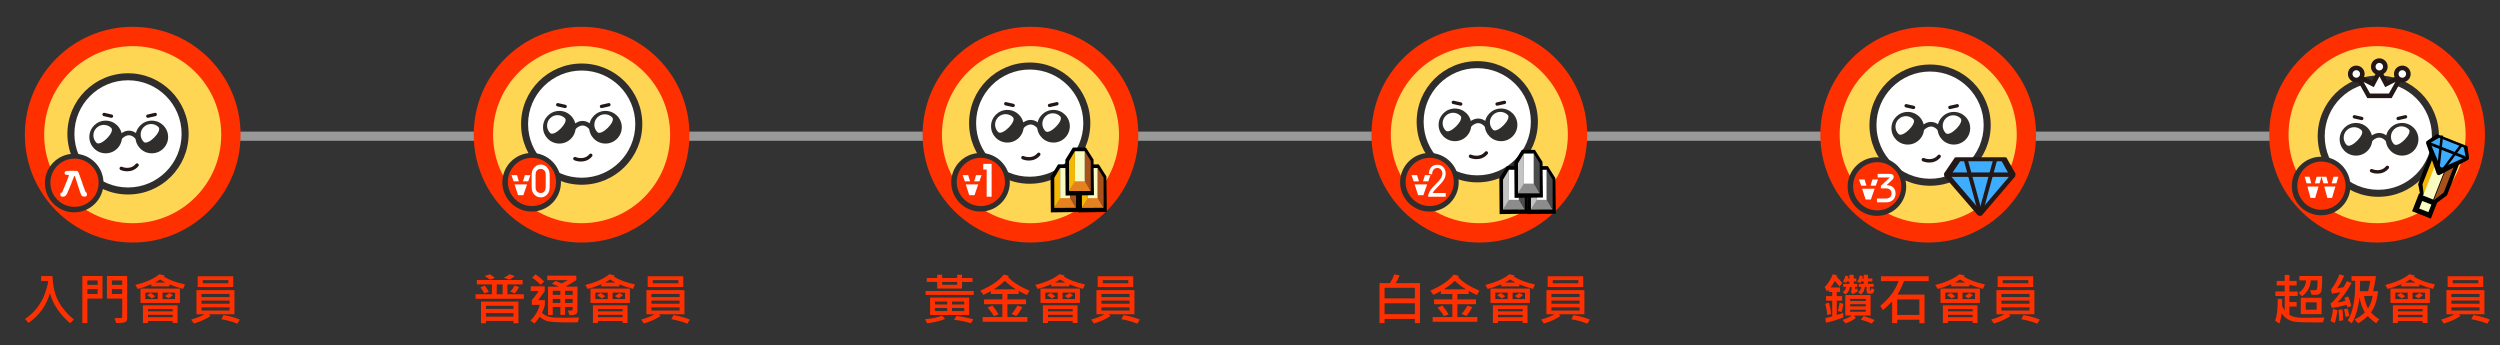 <?xml version="1.0" encoding="utf-8"?>
<!-- Generator: Adobe Illustrator 16.0.0, SVG Export Plug-In . SVG Version: 6.00 Build 0)  -->
<!DOCTYPE svg PUBLIC "-//W3C//DTD SVG 1.1//EN" "http://www.w3.org/Graphics/SVG/1.1/DTD/svg11.dtd">
<svg version="1.1" id="圖層_1" xmlns="http://www.w3.org/2000/svg" xmlns:xlink="http://www.w3.org/1999/xlink" x="0px" y="0px"
	 width="542.973px" height="74.996px" viewBox="0 0 542.973 74.996" enable-background="new 0 0 542.973 74.996"
	 xml:space="preserve">
<rect x="0" y="0" width="542.973" height="74.996" fill="#333333" stroke="none"/>
<g>
	<rect x="47.486" y="28.581" fill="#999999" width="449.563" height="2"/>
</g>
<g id="圖層_3" display="none">
	<g display="inline">
		<g>
			
				<radialGradient id="SVGID_1_" cx="1533.938" cy="-107.511" r="37.908" gradientTransform="matrix(-4.371139e-008 1 -1 -4.371139e-008 253.666 -1494.235)" gradientUnits="userSpaceOnUse">
				<stop  offset="0" style="stop-color:#1FB7F8"/>
				<stop  offset="1" style="stop-color:#1174E8"/>
			</radialGradient>
			<polygon fill="url(#SVGID_1_)" points="337.579,32.654 341.592,40.375 401.897,39.766 397.885,32.046 			"/>
		</g>
		<g>
			
				<linearGradient id="SVGID_2_" gradientUnits="userSpaceOnUse" x1="1527.26" y1="-151.864" x2="1521.949" y2="-141.431" gradientTransform="matrix(-4.371139e-008 1 -1 -4.371139e-008 253.666 -1494.235)">
				<stop  offset="0" style="stop-color:#9AF1FF"/>
				<stop  offset="0.483" style="stop-color:#1FB7F8"/>
			</linearGradient>
			<polygon fill="url(#SVGID_2_)" points="397.885,32.046 401.897,39.766 404.022,29.349 400.013,21.629 			"/>
		</g>
		
			<linearGradient id="SVGID_3_" gradientUnits="userSpaceOnUse" x1="1523.945" y1="-120.14" x2="1517.934" y2="-108.417" gradientTransform="matrix(-4.371139e-008 1 -1 -4.371139e-008 253.666 -1494.235)">
			<stop  offset="0.028" style="stop-color:#FFFFFF"/>
			<stop  offset="0.978" style="stop-color:#30D9FF"/>
		</linearGradient>
		<polygon fill="url(#SVGID_3_)" points="400.013,21.629 339.709,22.236 337.579,32.654 397.885,32.046 		"/>
		
			<linearGradient id="SVGID_4_" gradientUnits="userSpaceOnUse" x1="1523.875" y1="-120.004" x2="1518.026" y2="-108.598" gradientTransform="matrix(-4.371139e-008 1 -1 -4.371139e-008 253.666 -1494.235)">
			<stop  offset="0" style="stop-color:#7EDDFF"/>
			<stop  offset="0.451" style="stop-color:#30D9FF"/>
			<stop  offset="0.462" style="stop-color:#A1E8FF"/>
			<stop  offset="0.978" style="stop-color:#30D9FF"/>
		</linearGradient>
		<polygon fill="url(#SVGID_4_)" points="338.371,32.001 340.235,22.877 399.222,22.282 397.358,31.407 		"/>
	</g>
	<g display="inline">
		<g>
			
				<radialGradient id="SVGID_5_" cx="1533.938" cy="-202.51" r="37.908" gradientTransform="matrix(-4.371139e-008 1 -1 -4.371139e-008 253.666 -1494.235)" gradientUnits="userSpaceOnUse">
				<stop  offset="0" style="stop-color:#1FB7F8"/>
				<stop  offset="1" style="stop-color:#1174E8"/>
			</radialGradient>
			<polygon fill="url(#SVGID_5_)" points="432.579,32.654 436.592,40.375 496.896,39.766 492.885,32.046 			"/>
		</g>
		<g>
			
				<linearGradient id="SVGID_6_" gradientUnits="userSpaceOnUse" x1="1527.259" y1="-246.862" x2="1521.948" y2="-236.431" gradientTransform="matrix(-4.371139e-008 1 -1 -4.371139e-008 253.666 -1494.235)">
				<stop  offset="0" style="stop-color:#9AF1FF"/>
				<stop  offset="0.483" style="stop-color:#1FB7F8"/>
			</linearGradient>
			<polygon fill="url(#SVGID_6_)" points="492.885,32.046 496.896,39.766 499.021,29.349 495.013,21.629 			"/>
		</g>
		
			<linearGradient id="SVGID_7_" gradientUnits="userSpaceOnUse" x1="1523.944" y1="-215.139" x2="1517.933" y2="-203.416" gradientTransform="matrix(-4.371139e-008 1 -1 -4.371139e-008 253.666 -1494.235)">
			<stop  offset="0.028" style="stop-color:#FFFFFF"/>
			<stop  offset="0.978" style="stop-color:#30D9FF"/>
		</linearGradient>
		<polygon fill="url(#SVGID_7_)" points="495.013,21.629 434.709,22.236 432.579,32.654 492.885,32.046 		"/>
		
			<linearGradient id="SVGID_8_" gradientUnits="userSpaceOnUse" x1="1523.875" y1="-215.003" x2="1518.026" y2="-203.598" gradientTransform="matrix(-4.371139e-008 1 -1 -4.371139e-008 253.666 -1494.235)">
			<stop  offset="0" style="stop-color:#7EDDFF"/>
			<stop  offset="0.451" style="stop-color:#30D9FF"/>
			<stop  offset="0.462" style="stop-color:#A1E8FF"/>
			<stop  offset="0.978" style="stop-color:#30D9FF"/>
		</linearGradient>
		<polygon fill="url(#SVGID_8_)" points="433.371,32.001 435.235,22.877 494.222,22.282 492.358,31.407 		"/>
	</g>
	<g display="inline">
		<g>
			
				<radialGradient id="SVGID_9_" cx="1533.938" cy="-9.178" r="37.908" gradientTransform="matrix(-4.371139e-008 1 -1 -4.371139e-008 253.666 -1494.235)" gradientUnits="userSpaceOnUse">
				<stop  offset="0" style="stop-color:#1FB7F8"/>
				<stop  offset="1" style="stop-color:#1174E8"/>
			</radialGradient>
			<polygon fill="url(#SVGID_9_)" points="239.247,32.654 243.258,40.375 303.563,39.766 299.551,32.046 			"/>
		</g>
		<g>
			
				<linearGradient id="SVGID_10_" gradientUnits="userSpaceOnUse" x1="1527.261" y1="-53.526" x2="1521.952" y2="-43.099" gradientTransform="matrix(-4.371139e-008 1 -1 -4.371139e-008 253.666 -1494.235)">
				<stop  offset="0" style="stop-color:#9AF1FF"/>
				<stop  offset="0.483" style="stop-color:#1FB7F8"/>
			</linearGradient>
			<polygon fill="url(#SVGID_10_)" points="299.551,32.046 303.563,39.766 305.688,29.349 301.679,21.629 			"/>
		</g>
		
			<linearGradient id="SVGID_11_" gradientUnits="userSpaceOnUse" x1="1523.944" y1="-21.805" x2="1517.932" y2="-10.082" gradientTransform="matrix(-4.371139e-008 1 -1 -4.371139e-008 253.666 -1494.235)">
			<stop  offset="0.028" style="stop-color:#FFFFFF"/>
			<stop  offset="0.978" style="stop-color:#30D9FF"/>
		</linearGradient>
		<polygon fill="url(#SVGID_11_)" points="301.679,21.629 241.375,22.236 239.247,32.654 299.551,32.046 		"/>
		
			<linearGradient id="SVGID_12_" gradientUnits="userSpaceOnUse" x1="1523.874" y1="-21.669" x2="1518.025" y2="-10.263" gradientTransform="matrix(-4.371139e-008 1 -1 -4.371139e-008 253.666 -1494.235)">
			<stop  offset="0" style="stop-color:#7EDDFF"/>
			<stop  offset="0.451" style="stop-color:#30D9FF"/>
			<stop  offset="0.462" style="stop-color:#A1E8FF"/>
			<stop  offset="0.978" style="stop-color:#30D9FF"/>
		</linearGradient>
		<polygon fill="url(#SVGID_12_)" points="240.039,32.001 241.901,22.877 300.888,22.282 299.024,31.407 		"/>
	</g>
	<g display="inline">
		<g>
			
				<radialGradient id="SVGID_13_" cx="1533.938" cy="87.989" r="37.907" gradientTransform="matrix(-4.371139e-008 1 -1 -4.371139e-008 253.666 -1494.235)" gradientUnits="userSpaceOnUse">
				<stop  offset="0" style="stop-color:#1FB7F8"/>
				<stop  offset="1" style="stop-color:#1174E8"/>
			</radialGradient>
			<polygon fill="url(#SVGID_13_)" points="142.081,32.654 146.091,40.375 206.397,39.766 202.384,32.046 			"/>
		</g>
		<g>
			
				<linearGradient id="SVGID_14_" gradientUnits="userSpaceOnUse" x1="1527.261" y1="43.639" x2="1521.95" y2="54.07" gradientTransform="matrix(-4.371139e-008 1 -1 -4.371139e-008 253.666 -1494.235)">
				<stop  offset="0" style="stop-color:#9AF1FF"/>
				<stop  offset="0.483" style="stop-color:#1FB7F8"/>
			</linearGradient>
			<polygon fill="url(#SVGID_14_)" points="202.384,32.046 206.397,39.766 208.522,29.349 204.512,21.629 			"/>
		</g>
		
			<linearGradient id="SVGID_15_" gradientUnits="userSpaceOnUse" x1="1523.945" y1="75.359" x2="1517.934" y2="87.082" gradientTransform="matrix(-4.371139e-008 1 -1 -4.371139e-008 253.666 -1494.235)">
			<stop  offset="0.028" style="stop-color:#FFFFFF"/>
			<stop  offset="0.978" style="stop-color:#30D9FF"/>
		</linearGradient>
		<polygon fill="url(#SVGID_15_)" points="204.512,21.629 144.208,22.236 142.081,32.654 202.384,32.046 		"/>
		
			<linearGradient id="SVGID_16_" gradientUnits="userSpaceOnUse" x1="1523.875" y1="75.496" x2="1518.026" y2="86.902" gradientTransform="matrix(-4.371139e-008 1 -1 -4.371139e-008 253.666 -1494.235)">
			<stop  offset="0" style="stop-color:#7EDDFF"/>
			<stop  offset="0.451" style="stop-color:#30D9FF"/>
			<stop  offset="0.462" style="stop-color:#A1E8FF"/>
			<stop  offset="0.978" style="stop-color:#30D9FF"/>
		</linearGradient>
		<polygon fill="url(#SVGID_16_)" points="142.873,32.001 144.735,22.877 203.721,22.282 201.858,31.407 		"/>
	</g>
	<g display="inline">
		<g>
			
				<radialGradient id="SVGID_17_" cx="1533.938" cy="185.489" r="37.907" gradientTransform="matrix(-4.371139e-008 1 -1 -4.371139e-008 253.666 -1494.235)" gradientUnits="userSpaceOnUse">
				<stop  offset="0" style="stop-color:#1FB7F8"/>
				<stop  offset="1" style="stop-color:#1174E8"/>
			</radialGradient>
			<polygon fill="url(#SVGID_17_)" points="44.581,32.654 48.592,40.375 108.897,39.766 104.885,32.046 			"/>
		</g>
		<g>
			
				<linearGradient id="SVGID_18_" gradientUnits="userSpaceOnUse" x1="1527.26" y1="141.138" x2="1521.948" y2="151.571" gradientTransform="matrix(-4.371139e-008 1 -1 -4.371139e-008 253.666 -1494.235)">
				<stop  offset="0" style="stop-color:#9AF1FF"/>
				<stop  offset="0.483" style="stop-color:#1FB7F8"/>
			</linearGradient>
			<polygon fill="url(#SVGID_18_)" points="104.885,32.046 108.897,39.766 111.022,29.349 107.013,21.629 			"/>
		</g>
		
			<linearGradient id="SVGID_19_" gradientUnits="userSpaceOnUse" x1="1523.944" y1="172.86" x2="1517.933" y2="184.583" gradientTransform="matrix(-4.371139e-008 1 -1 -4.371139e-008 253.666 -1494.235)">
			<stop  offset="0.028" style="stop-color:#FFFFFF"/>
			<stop  offset="0.978" style="stop-color:#30D9FF"/>
		</linearGradient>
		<polygon fill="url(#SVGID_19_)" points="107.013,21.629 46.709,22.236 44.581,32.654 104.885,32.046 		"/>
		
			<linearGradient id="SVGID_20_" gradientUnits="userSpaceOnUse" x1="1523.873" y1="172.996" x2="1518.024" y2="184.402" gradientTransform="matrix(-4.371139e-008 1 -1 -4.371139e-008 253.666 -1494.235)">
			<stop  offset="0" style="stop-color:#7EDDFF"/>
			<stop  offset="0.451" style="stop-color:#30D9FF"/>
			<stop  offset="0.462" style="stop-color:#A1E8FF"/>
			<stop  offset="0.978" style="stop-color:#30D9FF"/>
		</linearGradient>
		<polygon fill="url(#SVGID_20_)" points="45.373,32.001 47.235,22.877 106.222,22.282 104.358,31.407 		"/>
	</g>
</g>
<g id="圖層_1_1_">
	<g>
		<g>
			<g>
				<circle fill="#FF3000" cx="516.277" cy="29.248" r="23.427"/>
				<circle fill="#FFD654" cx="516.277" cy="29.248" r="19.228"/>
			</g>
			<g>
				<g>
					<circle fill="#302E2D" cx="516.544" cy="29.578" r="13.166"/>
				</g>
				<g>
					<circle fill="#FFFFFF" cx="516.544" cy="29.578" r="11.642"/>
				</g>
				<g>
					<path fill="#231815" d="M516.367,37.704c-0.582,0-1.104-0.138-1.444-0.288c-0.188-0.082-0.272-0.305-0.188-0.495
						c0.084-0.188,0.307-0.274,0.491-0.192l0,0c0.073,0.032,1.843,0.776,2.993-0.617c0.135-0.16,0.369-0.185,0.527-0.051
						c0.159,0.132,0.184,0.369,0.053,0.528C518.093,37.44,517.175,37.704,516.367,37.704z"/>
					<g>
						<path fill="none" stroke="#302E2D" stroke-linecap="round" stroke-linejoin="round" stroke-miterlimit="10" d="
							M514.786,30.376c0,0,1.855-2.24,3.827,0"/>
						<circle fill="#302E2D" cx="511.694" cy="30.251" r="3.547"/>
						<path fill="#FFFFFF" d="M512.904,28.292c0.888,0.887-2.327,4.102-3.214,3.214c-0.89-0.889-0.89-2.327,0-3.214
							C510.575,27.404,512.017,27.404,512.904,28.292z"/>
						<circle fill="#302E2D" cx="521.709" cy="30.251" r="3.547"/>
						<path fill="#FFFFFF" d="M523.171,28.104c0.888,0.888-2.328,4.102-3.217,3.214c-0.889-0.887-0.889-2.326,0-3.214
							S522.281,27.216,523.171,28.104z"/>
					</g>
					<g>
						<path fill="#231815" d="M520.766,25.377c-0.194,0.044-0.316,0.241-0.271,0.437s0.237,0.319,0.438,0.274l1.604-0.365
							c0.195-0.046,0.317-0.241,0.271-0.437c-0.039-0.17-0.188-0.284-0.354-0.284c-0.023,0-0.054,0.004-0.081,0.01L520.766,25.377z"
							/>
						<path fill="#231815" d="M513.031,25.377c0.194,0.044,0.317,0.241,0.272,0.437c-0.046,0.196-0.237,0.319-0.438,0.274
							l-1.604-0.365c-0.194-0.046-0.316-0.241-0.272-0.437c0.039-0.17,0.188-0.284,0.354-0.284c0.025,0,0.057,0.004,0.081,0.01
							L513.031,25.377z"/>
					</g>
				</g>
			</g>
			<g>
				<circle fill="#302E2D" cx="504.118" cy="40.398" r="6.365"/>
				<circle fill="#FF3000" cx="504.186" cy="40.332" r="5.238"/>
				<g enable-background="new    ">
					<path fill="#FFFFFF" d="M501.982,39.811h-1.016l-0.427-1.424h1.067L501.982,39.811z M503.558,40.514l-0.726,2.479h-1.014
						l-0.676-2.479H503.558z M504.205,38.387l-0.426,1.424h-1.015l0.372-1.424H504.205z"/>
					<path fill="#FFFFFF" d="M505.643,39.811h-1.014l-0.427-1.424h1.065L505.643,39.811z M507.219,40.514l-0.726,2.479h-1.016
						l-0.674-2.479H507.219z M507.866,38.387l-0.426,1.424h-1.015l0.372-1.424H507.866z"/>
				</g>
			</g>
		</g>
		<g>
			<g>
				<polyline points="534.509,34.54 531.469,42.414 528.714,44.464 525.837,43.309 525.199,39.98 528.224,32.048 534.544,34.449 
									"/>
				<g>
					<g>
						
							<rect x="524.461" y="42.676" transform="matrix(-0.931 -0.365 0.365 -0.931 1000.652 278.637)" width="4.381" height="4.204"/>
						
							<rect x="525.66" y="44.013" transform="matrix(-0.931 -0.365 0.365 -0.931 1000.75 278.92)" fill="#FAFBC3" width="2.141" height="1.768"/>
					</g>
					<polygon fill="#F5B803" points="528.757,33.336 529.055,35.989 526.44,42.662 526.143,40.009 					"/>
					<polygon fill="#AA511B" points="533.388,35.099 531.216,36.792 528.591,43.488 530.765,41.794 					"/>
					
						<rect x="527.675" y="36.087" transform="matrix(-0.931 -0.366 0.366 -0.931 1006.517 270.063)" fill="#FAFBC3" width="2.341" height="7.164"/>
				</g>
			</g>
			<g>
				<g>
					<path d="M536.087,34.69l-6.271,3.324c-0.197,0.104-0.516-0.077-0.586-0.289l-2.327-6.661l0.096-0.38l2.164-1.479
						c0.033-0.081,0.145-0.056,0.271-0.005l6.297,2.484c0.129,0.052,0.227,0.107,0.192,0.189l0.342,2.496L536.087,34.69z"/>
				</g>
				<g>
					<path fill="#3FADFF" d="M535.354,34.172l-4.888,2.206c-0.153,0.069-0.412-0.073-0.479-0.229l-2.076-4.915l0.063-0.274
						l1.681-1.001c0.021-0.059,0.108-0.037,0.214,0.004l5.104,2.013c0.104,0.041,0.185,0.086,0.16,0.144l0.354,1.826L535.354,34.172
						z"/>
				</g>
				<rect x="529.752" y="29.701" transform="matrix(0.994 0.107 -0.107 0.994 6.682 -56.799)" width="0.554" height="7.724"/>
				
					<rect x="531.966" y="30.615" transform="matrix(-0.802 -0.597 0.597 -0.802 938.57 379.976)" width="0.555" height="7.722"/>
				<rect x="531.24" y="28.327" transform="matrix(-0.368 0.93 -0.93 -0.368 757.289 -449.703)" width="0.619" height="8.621"/>
			</g>
		</g>
		<g>
			<polygon fill="#FFFFFF" stroke="#231815" stroke-miterlimit="10" points="516.797,15.537 518.247,18.255 521.493,16.595 
				519.146,20.808 514.448,20.808 512.1,16.595 515.346,18.255 			"/>
			<circle fill="#FFFFFF" stroke="#231815" stroke-miterlimit="10" cx="516.76" cy="14.484" r="1.315"/>
			<circle fill="#FFFFFF" stroke="#231815" stroke-miterlimit="10" cx="521.758" cy="16.063" r="1.315"/>
			<circle fill="#FFFFFF" stroke="#231815" stroke-miterlimit="10" cx="511.759" cy="16.063" r="1.316"/>
		</g>
	</g>
	<g>
		<g>
			<g>
				<g>
					<g>
						<circle fill="#FF3000" cx="28.823" cy="29.248" r="23.427"/>
						<circle fill="#FFD654" cx="28.822" cy="29.248" r="19.229"/>
					</g>
					<g>
						<g>
							<path fill="#302E2D" d="M40.97,29.077c0,7.268-5.896,13.165-13.167,13.165s-13.165-5.897-13.165-13.165
								c0-7.274,5.896-13.166,13.165-13.166C35.072,15.912,40.97,21.803,40.97,29.077z"/>
						</g>
						<g>
							<path fill="#FFFFFF" d="M39.443,29.077c0,6.425-5.213,11.639-11.641,11.639c-6.429,0-11.641-5.213-11.641-11.639
								c0-6.432,5.212-11.641,11.641-11.641C34.23,17.437,39.443,22.646,39.443,29.077z"/>
						</g>
						<g>
							<path fill="#231815" d="M27.629,37.203c-0.583,0-1.107-0.137-1.447-0.288c-0.188-0.083-0.277-0.304-0.19-0.494
								c0.084-0.189,0.305-0.275,0.492-0.193l0,0c0.074,0.033,1.842,0.777,2.994-0.617c0.133-0.161,0.369-0.183,0.529-0.051
								c0.16,0.132,0.182,0.368,0.05,0.527C29.352,36.941,28.433,37.203,27.629,37.203z"/>
							<g>
								<path fill="none" stroke="#302E2D" stroke-linecap="round" stroke-linejoin="round" stroke-miterlimit="10" d="
									M26.047,29.875c0,0,1.855-2.239,3.826,0"/>
								<circle fill="#302E2D" cx="22.953" cy="29.75" r="3.548"/>
								<path fill="#FFFFFF" d="M24.163,27.791c0.888,0.887-2.326,4.102-3.213,3.215c-0.89-0.888-0.89-2.328,0-3.215
									C21.836,26.902,23.275,26.904,24.163,27.791z"/>
								<circle fill="#302E2D" cx="32.968" cy="29.75" r="3.548"/>
								<path fill="#FFFFFF" d="M34.428,27.603c0.888,0.887-2.326,4.102-3.213,3.213c-0.888-0.887-0.889-2.326,0-3.213
									C32.102,26.715,33.541,26.715,34.428,27.603z"/>
							</g>
							<g>
								<path fill="#231815" d="M32.025,24.875c-0.195,0.045-0.317,0.24-0.272,0.437c0.044,0.197,0.239,0.319,0.435,0.275
									l1.605-0.366c0.193-0.045,0.317-0.24,0.272-0.437c-0.039-0.169-0.188-0.283-0.354-0.283c-0.026,0-0.056,0.003-0.081,0.009
									L32.025,24.875z"/>
								<path fill="#231815" d="M24.291,24.875c0.196,0.045,0.318,0.24,0.273,0.437s-0.237,0.319-0.436,0.275l-1.604-0.366
									c-0.194-0.045-0.316-0.24-0.272-0.437c0.039-0.169,0.188-0.283,0.354-0.283c0.026,0,0.057,0.003,0.081,0.009L24.291,24.875z
									"/>
							</g>
						</g>
					</g>
				</g>
			</g>
		</g>
		<g>
			<circle fill="#302E2D" cx="16.113" cy="39.754" r="6.365"/>
			<circle fill="#FF3000" cx="16.179" cy="39.687" r="5.238"/>
			<g enable-background="new    ">
				<path fill="#FFFFFF" d="M14.036,37.508c0-0.142,0.063-0.244,0.192-0.309c0.133-0.063,0.343-0.097,0.631-0.097h1.102
					c0.288,0,0.502,0.004,0.644,0.013c0.146,0.013,0.236,0.03,0.271,0.052l0.032,0.038c0.033,0.026,0.082,0.105,0.142,0.238
					c0.06,0.133,0.137,0.333,0.232,0.599l0.031,0.097c0.061,0.164,0.148,0.414,0.265,0.754c0.103,0.301,0.185,0.537,0.245,0.707
					l0.154,0.457c0.061,0.172,0.092,0.268,0.097,0.277c0.034,0.1,0.068,0.188,0.103,0.264l0.315,0.862
					c0.047,0.112,0.076,0.181,0.09,0.206c0.025,0.048,0.047,0.072,0.063,0.078l0.109,0.059c0.043,0.016,0.075,0.059,0.097,0.129
					c0.018,0.067,0.025,0.17,0.025,0.311V42.3c0,0.136-0.039,0.231-0.116,0.3c-0.077,0.063-0.197,0.096-0.36,0.096h-0.058
					c-0.167,0-0.303-0.021-0.406-0.063c-0.099-0.043-0.178-0.112-0.237-0.206l-0.026-0.052c-0.056-0.099-0.112-0.218-0.167-0.354
					c-0.061-0.146-0.126-0.336-0.2-0.56l-0.019-0.06c-0.1-0.293-0.169-0.51-0.212-0.65c-0.077-0.232-0.148-0.451-0.213-0.657
					L16.72,39.65c-0.018-0.063-0.045-0.151-0.084-0.267c-0.039-0.11-0.066-0.198-0.083-0.264l-0.277-0.838
					c-0.056-0.119-0.117-0.112-0.187,0.021l-0.348,0.883c-0.026,0.063-0.061,0.154-0.104,0.274s-0.077,0.211-0.103,0.271
					l-0.188,0.472c-0.086,0.229-0.181,0.462-0.284,0.7c-0.085,0.207-0.192,0.451-0.321,0.733l-0.143,0.328
					c-0.116,0.267-0.245,0.459-0.386,0.579c-0.142,0.116-0.307,0.175-0.496,0.175h-0.058c-0.193,0-0.333-0.032-0.418-0.098
					c-0.085-0.062-0.128-0.161-0.128-0.304V42.26c0-0.15,0.011-0.256,0.031-0.313c0.021-0.063,0.061-0.092,0.116-0.092h0.154
					c0.017,0,0.041-0.021,0.07-0.063c0.03-0.048,0.064-0.123,0.104-0.229l0.386-0.926l0.116-0.275
					c0.039-0.096,0.071-0.174,0.096-0.231l0.284-0.721c0.018-0.058,0.045-0.13,0.083-0.222c0.043-0.104,0.073-0.185,0.09-0.229
					l0.296-0.753c0.034-0.129,0.002-0.204-0.097-0.226H14.5c-0.163,0-0.281-0.034-0.354-0.103c-0.076-0.064-0.115-0.168-0.115-0.31
					V37.51L14.036,37.508L14.036,37.508z"/>
			</g>
		</g>
	</g>
	<g>
		<g>
			<g>
				<g>
					<g>
						<circle fill="#FF3000" cx="321.295" cy="29.248" r="23.427"/>
						<circle fill="#FFD654" cx="321.294" cy="29.248" r="19.228"/>
					</g>
					<g>
						<g>
							<path fill="#302E2D" d="M334.012,26.442c0,7.267-5.896,13.166-13.167,13.166c-7.271,0-13.164-5.896-13.164-13.166
								c0-7.273,5.896-13.166,13.164-13.166C328.115,13.276,334.012,19.169,334.012,26.442z"/>
						</g>
						<g>
							<path fill="#FFFFFF" d="M332.486,26.442c0,6.425-5.213,11.64-11.644,11.64s-11.642-5.214-11.642-11.64
								c0-6.431,5.211-11.64,11.642-11.64S332.486,20.012,332.486,26.442z"/>
						</g>
						<g>
							<path fill="#231815" d="M320.672,34.568c-0.583,0-1.105-0.138-1.446-0.287c-0.188-0.085-0.274-0.305-0.19-0.495
								c0.083-0.189,0.307-0.273,0.494-0.191l0,0c0.073,0.031,1.841,0.775,2.992-0.619c0.134-0.159,0.368-0.182,0.528-0.05
								c0.16,0.132,0.184,0.368,0.051,0.528C322.396,34.306,321.476,34.568,320.672,34.568z"/>
							<g>
								<path fill="none" stroke="#302E2D" stroke-linecap="round" stroke-linejoin="round" stroke-miterlimit="10" d="
									M319.091,27.24c0,0,1.854-2.239,3.825,0"/>
								<circle fill="#302E2D" cx="315.995" cy="27.115" r="3.547"/>
								<path fill="#FFFFFF" d="M317.203,25.156c0.891,0.888-2.323,4.102-3.212,3.215c-0.891-0.888-0.891-2.327,0-3.215
									C314.88,24.268,316.318,24.269,317.203,25.156z"/>
								<circle fill="#302E2D" cx="326.012" cy="27.115" r="3.547"/>
								<path fill="#FFFFFF" d="M327.471,24.968c0.891,0.887-2.326,4.102-3.213,3.214c-0.89-0.888-0.891-2.327,0-3.214
									C325.145,24.081,326.584,24.081,327.471,24.968z"/>
							</g>
							<g>
								<path fill="#231815" d="M325.068,22.241c-0.198,0.046-0.316,0.241-0.273,0.438c0.046,0.196,0.238,0.319,0.438,0.275
									l1.604-0.366c0.192-0.045,0.316-0.241,0.272-0.437c-0.039-0.17-0.188-0.284-0.354-0.284c-0.028,0-0.057,0.003-0.082,0.009
									L325.068,22.241z"/>
								<path fill="#231815" d="M317.335,22.241c0.195,0.046,0.316,0.241,0.271,0.438c-0.047,0.196-0.238,0.319-0.438,0.275
									l-1.604-0.366c-0.195-0.045-0.316-0.241-0.271-0.437c0.039-0.17,0.188-0.284,0.354-0.284c0.025,0,0.056,0.003,0.082,0.009
									L317.335,22.241z"/>
							</g>
						</g>
					</g>
				</g>
			</g>
		</g>
		<g>
			<circle fill="#302E2D" cx="310.449" cy="39.583" r="6.365"/>
			<circle fill="#FF3000" cx="310.518" cy="39.516" r="5.238"/>
			<g enable-background="new    ">
				<path fill="#FFFFFF" d="M308.182,39.384h-1.141l-0.479-1.347h1.198L308.182,39.384z M309.954,40.05l-0.814,2.343H308
					l-0.76-2.343H309.954z M310.685,38.038l-0.479,1.347h-1.141l0.419-1.347H310.685z"/>
			</g>
			<g>
				<g enable-background="new    ">
					<path fill="#FFFFFF" d="M313.998,41.916v0.816h-3.822c-0.005-0.205,0.021-0.401,0.083-0.59c0.1-0.313,0.253-0.619,0.468-0.92
						c0.216-0.306,0.523-0.652,0.931-1.051c0.629-0.613,1.054-1.104,1.272-1.465c0.222-0.359,0.331-0.701,0.331-1.022
						c0-0.336-0.102-0.62-0.303-0.852c-0.2-0.231-0.463-0.347-0.786-0.347c-0.343,0-0.615,0.123-0.82,0.368
						s-0.309,0.585-0.313,1.019l-0.729-0.09c0.052-0.651,0.237-1.147,0.563-1.489c0.326-0.341,0.766-0.512,1.313-0.512
						c0.557,0,0.994,0.184,1.317,0.552c0.322,0.368,0.484,0.824,0.484,1.368c0,0.277-0.05,0.549-0.145,0.813
						c-0.096,0.27-0.252,0.549-0.473,0.848c-0.219,0.295-0.584,0.699-1.094,1.217c-0.429,0.428-0.7,0.719-0.821,0.871
						c-0.12,0.15-0.221,0.307-0.3,0.46h2.839v0.004L313.998,41.916L313.998,41.916z"/>
				</g>
			</g>
		</g>
		<g>
			<g>
				<polyline points="331.745,46.416 331.688,38.725 333.334,36.064 336.162,36.082 337.813,38.689 337.904,46.423 331.744,46.503 
									"/>
				<g>
					<polygon fill="#8C8C8C" points="337.221,45.509 332.517,45.52 333.766,43.251 335.96,43.248 					"/>
					<polygon fill="#4C4C4C" points="337.221,45.509 335.898,43.361 335.882,36.832 337.205,38.979 					"/>
					<polygon fill="#C4C4C4" points="332.507,45.566 333.781,43.404 333.766,36.85 332.49,39.012 					"/>
					<rect x="333.774" y="36.874" fill="#FFFFFF" width="2.135" height="6.53"/>
				</g>
			</g>
			<g>
				<polyline points="325.698,46.416 325.641,38.725 327.29,36.064 330.116,36.082 331.766,38.689 331.858,46.423 325.698,46.503 
									"/>
				<g>
					<polygon fill="#8C8C8C" points="331.175,45.509 326.47,45.52 327.72,43.251 329.915,43.248 					"/>
					<polygon fill="#4C4C4C" points="331.175,45.509 329.853,43.361 329.837,36.832 331.158,38.979 					"/>
					<polygon fill="#C4C4C4" points="326.46,45.566 327.736,43.404 327.72,36.85 326.444,39.012 					"/>
					<rect x="327.728" y="36.874" fill="#FFFFFF" width="2.134" height="6.53"/>
				</g>
			</g>
			<g>
				<polyline points="328.946,42.889 328.888,35.197 330.536,32.537 333.363,32.557 335.014,35.164 335.105,42.896 328.945,42.977 
									"/>
				<g>
					<polygon fill="#8C8C8C" points="334.422,41.984 329.718,41.994 330.967,39.725 333.162,39.721 					"/>
					<polygon fill="#4C4C4C" points="334.422,41.984 333.1,39.833 333.084,33.305 334.406,35.453 					"/>
					<polygon fill="#C4C4C4" points="329.707,42.041 330.982,39.878 330.967,33.322 329.691,35.484 					"/>
					<rect x="330.975" y="33.348" fill="#FFFFFF" width="2.135" height="6.528"/>
				</g>
			</g>
		</g>
	</g>
	<g>
		<g>
			<g>
				<g>
					<g>
						<g>
							<circle fill="#FF3000" cx="418.785" cy="29.248" r="23.427"/>
							<circle fill="#FFD654" cx="418.784" cy="29.248" r="19.229"/>
						</g>
						<g>
							<g>
								<path fill="#302E2D" d="M432.358,27.179c0,7.27-5.896,13.165-13.165,13.165c-7.271,0-13.166-5.896-13.166-13.165
									c0-7.271,5.896-13.165,13.166-13.165C426.463,14.014,432.358,19.906,432.358,27.179z"/>
							</g>
							<g>
								<path fill="#FFFFFF" d="M430.831,27.179c0,6.425-5.213,11.64-11.64,11.64c-6.433,0-11.644-5.212-11.644-11.64
									c0-6.431,5.211-11.64,11.644-11.64C425.618,15.54,430.831,20.748,430.831,27.179z"/>
							</g>
							<g>
								<path fill="#231815" d="M419.019,35.306c-0.583,0-1.104-0.137-1.444-0.287c-0.188-0.084-0.273-0.304-0.189-0.494
									c0.083-0.189,0.307-0.275,0.493-0.192l0,0c0.073,0.033,1.841,0.777,2.991-0.619c0.136-0.159,0.369-0.181,0.529-0.05
									c0.159,0.133,0.183,0.369,0.051,0.528C420.74,35.043,419.822,35.306,419.019,35.306z"/>
								<g>
									<path fill="none" stroke="#302E2D" stroke-linecap="round" stroke-linejoin="round" stroke-miterlimit="10" d="
										M417.438,27.978c0,0,1.856-2.24,3.825,0"/>
									<circle fill="#302E2D" cx="414.344" cy="27.852" r="3.547"/>
									<path fill="#FFFFFF" d="M415.552,25.893c0.89,0.888-2.325,4.103-3.212,3.215c-0.89-0.889-0.89-2.327,0-3.215
										C413.227,25.005,414.663,25.006,415.552,25.893z"/>
									<circle fill="#302E2D" cx="424.359" cy="27.852" r="3.547"/>
									<path fill="#FFFFFF" d="M425.818,25.706c0.888,0.887-2.326,4.102-3.213,3.213c-0.89-0.887-0.892-2.326,0-3.213
										C423.49,24.818,424.932,24.818,425.818,25.706z"/>
								</g>
								<g>
									<path fill="#231815" d="M423.413,22.979c-0.196,0.045-0.316,0.24-0.272,0.438c0.045,0.196,0.239,0.318,0.438,0.274
										l1.604-0.365c0.192-0.046,0.316-0.241,0.271-0.437c-0.037-0.169-0.188-0.284-0.354-0.284c-0.024,0-0.054,0.003-0.081,0.01
										L423.413,22.979z"/>
									<path fill="#231815" d="M415.682,22.979c0.197,0.045,0.319,0.24,0.272,0.438c-0.045,0.196-0.237,0.318-0.438,0.274
										l-1.604-0.365c-0.193-0.046-0.315-0.241-0.271-0.437c0.039-0.169,0.188-0.284,0.354-0.284c0.027,0,0.058,0.003,0.082,0.01
										L415.682,22.979z"/>
								</g>
							</g>
						</g>
					</g>
				</g>
			</g>
		</g>
		<g>
			<g>
				<path fill="#231815" d="M437.675,38.316l-7.188,8.41c-0.228,0.266-0.788,0.184-1.016-0.082l-7.189-8.328l-0.079-0.609
					l2.295-3.381c0-0.139,0.178-0.164,0.392-0.164h10.557c0.215,0,0.389,0.025,0.389,0.164l1.927,3.423L437.675,38.316z"/>
			</g>
			<g>
				<path fill="#3FADFF" d="M436.314,38.408l-5.827,6.852c-0.186,0.217-0.643,0.15-0.822-0.063l-5.826-6.786l-0.063-0.497
					l1.859-2.758c0-0.111,0.143-0.132,0.313-0.132h8.556c0.173,0,0.313,0.021,0.313,0.132l1.563,2.792L436.314,38.408z"/>
			</g>
			
				<rect x="427.809" y="34.129" transform="matrix(0.965 -0.264 0.264 0.965 4.614 114.596)" fill="#231815" width="0.865" height="12.044"/>
			
				<rect x="431.51" y="34.122" transform="matrix(-0.965 -0.263 0.263 -0.965 838.087 192.562)" fill="#231815" width="0.864" height="12.041"/>
			<rect x="423.198" y="37.452" fill="#231815" width="13.443" height="0.965"/>
		</g>
		<g>
			<circle fill="#302E2D" cx="407.643" cy="40.524" r="6.365"/>
			<circle fill="#FF3000" cx="407.709" cy="40.459" r="5.238"/>
			<g enable-background="new    ">
				<path fill="#FFFFFF" d="M405.375,40.326h-1.141l-0.479-1.348h1.199L405.375,40.326z M407.149,40.992l-0.814,2.342h-1.141
					l-0.761-2.342H407.149z M407.878,38.979l-0.479,1.35h-1.143l0.419-1.35H407.878z"/>
			</g>
			<g>
				<g enable-background="new    ">
					<path fill="#FFFFFF" d="M407.803,37.763h2.58c0.299,0,0.522,0.055,0.676,0.164c0.15,0.109,0.229,0.271,0.229,0.483
						c0,0.115-0.024,0.229-0.075,0.337c-0.052,0.108-0.123,0.205-0.219,0.289l-1.251,1.178c0.623,0.009,1.104,0.173,1.441,0.49
						s0.508,0.769,0.508,1.349c0,0.563-0.184,1.016-0.547,1.365c-0.362,0.35-0.84,0.523-1.426,0.523h-2.066v-0.819h1.813
						c0.44,0,0.776-0.097,1.01-0.289c0.232-0.192,0.352-0.47,0.352-0.828c0-0.334-0.108-0.599-0.328-0.792
						c-0.219-0.193-0.52-0.291-0.896-0.291h-1.097v-0.564l1.935-1.813h-2.633v-0.781h-0.002v-0.001H407.803z"/>
				</g>
			</g>
		</g>
	</g>
	<g>
		<g>
			<g>
				<g>
					<g>
						<circle fill="#FF3000" cx="223.805" cy="29.248" r="23.427"/>
						<circle fill="#FFD654" cx="223.804" cy="29.248" r="19.229"/>
					</g>
					<g>
						<g>
							<path fill="#302E2D" d="M236.807,26.744c0,7.268-5.896,13.166-13.167,13.166s-13.165-5.897-13.165-13.166
								c0-7.273,5.896-13.165,13.165-13.165C230.91,13.579,236.807,19.471,236.807,26.744z"/>
						</g>
						<g>
							<path fill="#FFFFFF" d="M235.281,26.744c0,6.425-5.213,11.64-11.642,11.64c-6.429,0-11.639-5.215-11.639-11.64
								c0-6.431,5.212-11.64,11.64-11.64C230.068,15.104,235.281,20.313,235.281,26.744z"/>
						</g>
						<g>
							<path fill="#231815" d="M223.468,34.87c-0.584,0-1.108-0.137-1.448-0.287c-0.188-0.083-0.274-0.304-0.19-0.494
								c0.083-0.19,0.304-0.276,0.491-0.194l0,0c0.075,0.034,1.843,0.778,2.994-0.617c0.132-0.161,0.369-0.183,0.53-0.05
								c0.159,0.133,0.181,0.369,0.049,0.528C225.189,34.609,224.271,34.87,223.468,34.87z"/>
							<g>
								<path fill="none" stroke="#302E2D" stroke-linecap="round" stroke-linejoin="round" stroke-miterlimit="10" d="
									M221.885,27.542c0,0,1.857-2.24,3.825,0"/>
								<circle fill="#302E2D" cx="218.791" cy="27.417" r="3.547"/>
								<path fill="#FFFFFF" d="M220,25.458c0.888,0.887-2.327,4.102-3.214,3.215c-0.89-0.889-0.89-2.328,0-3.215
									C217.673,24.57,219.113,24.571,220,25.458z"/>
								<circle fill="#302E2D" cx="228.806" cy="27.417" r="3.548"/>
								<path fill="#FFFFFF" d="M230.266,25.271c0.888,0.887-2.326,4.102-3.213,3.213c-0.888-0.887-0.89-2.326,0-3.213
									C227.939,24.383,229.379,24.383,230.266,25.271z"/>
							</g>
							<g>
								<path fill="#231815" d="M227.863,22.543c-0.196,0.045-0.317,0.24-0.272,0.437c0.044,0.197,0.239,0.319,0.436,0.275
									l1.605-0.366c0.195-0.045,0.317-0.241,0.272-0.437c-0.04-0.169-0.188-0.284-0.354-0.284c-0.026,0-0.053,0.003-0.082,0.01
									L227.863,22.543z"/>
								<path fill="#231815" d="M220.129,22.543c0.197,0.045,0.32,0.24,0.272,0.437c-0.045,0.197-0.236,0.319-0.435,0.275
									l-1.605-0.366c-0.194-0.045-0.317-0.241-0.272-0.437c0.039-0.169,0.188-0.284,0.354-0.284c0.027,0,0.057,0.003,0.082,0.01
									L220.129,22.543z"/>
							</g>
						</g>
					</g>
				</g>
			</g>
		</g>
		<g>
			<circle fill="#302E2D" cx="212.961" cy="39.583" r="6.365"/>
			<circle fill="#FF3000" cx="213.027" cy="39.517" r="5.238"/>
			<g enable-background="new    ">
				<path fill="#FFFFFF" d="M210.693,39.382h-1.141l-0.479-1.347h1.2L210.693,39.382z M212.466,40.048l-0.815,2.343h-1.14
					l-0.758-2.343H212.466z M213.196,38.036l-0.479,1.347h-1.14l0.419-1.347H213.196z"/>
			</g>
			<g>
				<g enable-background="new    ">
					<path fill="#FFFFFF" d="M214.295,36.815h-0.746v-1.232h1.819v7.149h-0.537h-0.537L214.295,36.815L214.295,36.815z"/>
				</g>
			</g>
		</g>
		<g>
			<g>
				<polyline points="234.227,46.041 234.17,38.35 235.815,35.688 238.644,35.707 240.294,38.314 240.386,46.048 234.226,46.128 
									"/>
				<g>
					<polygon fill="#E48220" points="239.7,45.134 234.995,45.145 236.245,42.876 238.442,42.873 					"/>
					<polygon fill="#AA511B" points="239.7,45.134 238.38,42.986 238.363,36.456 239.687,38.604 					"/>
					<polygon fill="#F5B803" points="234.987,45.189 236.263,43.029 236.245,36.477 234.972,38.637 					"/>
					<rect x="236.255" y="36.499" fill="#FAFBC3" width="2.133" height="6.53"/>
				</g>
			</g>
			<g>
				<polyline points="228.229,46.041 228.172,38.35 229.819,35.688 232.646,35.707 234.296,38.314 234.389,46.048 228.226,46.128 
									"/>
				<g>
					<polygon fill="#E48220" points="233.703,45.134 229,45.145 230.247,42.876 232.445,42.873 					"/>
					<polygon fill="#AA511B" points="233.703,45.134 232.383,42.986 232.365,36.456 233.688,38.604 					"/>
					<polygon fill="#F5B803" points="228.99,45.189 230.266,43.029 230.247,36.477 228.974,38.637 					"/>
					<rect x="230.257" y="36.499" fill="#FAFBC3" width="2.132" height="6.53"/>
				</g>
			</g>
			<g>
				<polyline points="231.437,42.389 231.379,34.697 233.026,32.037 235.854,32.055 237.504,34.663 237.596,42.396 231.436,42.477 
									"/>
				<g>
					<polygon fill="#E48220" points="236.911,41.482 232.206,41.494 233.456,39.225 235.652,39.221 					"/>
					<polygon fill="#AA511B" points="236.911,41.482 235.59,39.333 235.573,32.805 236.897,34.953 					"/>
					<polygon fill="#F5B803" points="232.197,41.539 233.474,39.376 233.456,32.822 232.183,34.984 					"/>
					<rect x="233.466" y="32.848" fill="#FAFBC3" width="2.132" height="6.528"/>
				</g>
			</g>
		</g>
	</g>
	<g>
		<g>
			<g>
				<g>
					<g>
						<circle fill="#FF3000" cx="126.314" cy="29.248" r="23.427"/>
						<circle fill="#FFD654" cx="126.314" cy="29.248" r="19.228"/>
					</g>
					<g>
						<g>
							<path fill="#302E2D" d="M139.502,26.96c0,7.268-5.897,13.165-13.167,13.165c-7.271,0-13.165-5.896-13.165-13.165
								c0-7.273,5.893-13.165,13.165-13.165C133.605,13.795,139.502,19.687,139.502,26.96z"/>
						</g>
						<g>
							<path fill="#FFFFFF" d="M137.977,26.96c0,6.425-5.214,11.64-11.641,11.64c-6.429,0-11.643-5.214-11.643-11.64
								c0-6.431,5.211-11.64,11.643-11.64C132.763,15.32,137.977,20.529,137.977,26.96z"/>
						</g>
						<g>
							<path fill="#231815" d="M126.163,35.086c-0.584,0-1.107-0.137-1.447-0.287c-0.19-0.083-0.277-0.304-0.192-0.494
								c0.084-0.189,0.306-0.276,0.494-0.194l0,0c0.075,0.034,1.841,0.777,2.994-0.617c0.133-0.161,0.369-0.183,0.529-0.05
								c0.16,0.133,0.182,0.369,0.05,0.528C127.885,34.825,126.966,35.086,126.163,35.086z"/>
							<g>
								<path fill="none" stroke="#302E2D" stroke-linecap="round" stroke-linejoin="round" stroke-miterlimit="10" d="
									M124.58,27.759c0,0,1.855-2.24,3.824,0"/>
								<circle fill="#302E2D" cx="121.486" cy="27.633" r="3.547"/>
								<path fill="#FFFFFF" d="M122.695,25.674c0.89,0.887-2.324,4.103-3.213,3.215c-0.888-0.888-0.888-2.328,0-3.215
									C120.369,24.786,121.809,24.787,122.695,25.674z"/>
								<circle fill="#302E2D" cx="131.501" cy="27.633" r="3.548"/>
								<path fill="#FFFFFF" d="M132.961,25.487c0.888,0.887-2.326,4.101-3.213,3.213c-0.89-0.887-0.891-2.326,0-3.213
									C130.635,24.599,132.074,24.599,132.961,25.487z"/>
							</g>
							<g>
								<path fill="#231815" d="M130.558,22.759c-0.197,0.045-0.319,0.24-0.271,0.438c0.044,0.196,0.237,0.319,0.435,0.273
									l1.605-0.366c0.193-0.045,0.317-0.241,0.272-0.437c-0.039-0.169-0.188-0.284-0.354-0.284c-0.027,0-0.056,0.003-0.082,0.009
									L130.558,22.759z"/>
								<path fill="#231815" d="M122.824,22.759c0.196,0.045,0.318,0.24,0.272,0.438c-0.044,0.196-0.239,0.319-0.436,0.273
									l-1.605-0.366c-0.196-0.045-0.318-0.241-0.271-0.437c0.037-0.169,0.188-0.284,0.354-0.284c0.026,0,0.054,0.003,0.081,0.009
									L122.824,22.759z"/>
							</g>
						</g>
					</g>
				</g>
			</g>
		</g>
		<g>
			<circle fill="#302E2D" cx="115.47" cy="39.583" r="6.365"/>
			<circle fill="#FF3000" cx="115.537" cy="39.517" r="5.238"/>
			<g enable-background="new    ">
				<path fill="#FFFFFF" d="M112.699,39.384h-1.142l-0.479-1.347h1.199L112.699,39.384z M114.472,40.05l-0.814,2.343h-1.141
					l-0.758-2.343H114.472z M115.202,38.038l-0.479,1.347h-1.14l0.419-1.347H115.202z"/>
			</g>
			<g>
				<g enable-background="new    ">
					<path fill="#FFFFFF" d="M115.466,40.316v-2.029c0-0.424,0.027-0.752,0.081-0.983c0.054-0.229,0.143-0.444,0.266-0.64
						c0.192-0.302,0.426-0.532,0.702-0.691c0.276-0.159,0.581-0.238,0.915-0.238c0.347,0,0.662,0.085,0.945,0.254
						c0.283,0.17,0.52,0.417,0.712,0.741c0.104,0.182,0.182,0.393,0.23,0.632c0.05,0.239,0.073,0.535,0.073,0.886v2.096
						c0,0.375-0.024,0.684-0.075,0.93c-0.05,0.246-0.129,0.457-0.236,0.64c-0.185,0.305-0.419,0.541-0.706,0.708
						c-0.287,0.166-0.602,0.25-0.943,0.25c-0.331,0-0.636-0.08-0.915-0.238c-0.279-0.156-0.518-0.39-0.718-0.689
						c-0.116-0.176-0.2-0.393-0.252-0.646C115.492,41.042,115.466,40.715,115.466,40.316z M116.322,40.491v0.104
						c0,0.22,0.012,0.384,0.032,0.487c0.021,0.104,0.057,0.2,0.106,0.285c0.097,0.174,0.229,0.31,0.399,0.404
						c0.169,0.1,0.354,0.146,0.555,0.146c0.374,0,0.651-0.121,0.836-0.363c0.184-0.241,0.275-0.607,0.275-1.104v-2.3
						c0-0.287-0.01-0.486-0.03-0.604c-0.021-0.115-0.058-0.216-0.107-0.304c-0.097-0.176-0.23-0.314-0.402-0.413
						c-0.171-0.099-0.358-0.148-0.563-0.148c-0.2,0-0.383,0.046-0.548,0.139c-0.165,0.093-0.298,0.224-0.398,0.394
						c-0.055,0.091-0.095,0.202-0.118,0.333s-0.036,0.328-0.036,0.594v2.351H116.322z"/>
				</g>
			</g>
		</g>
	</g>
	<g>
		<path fill="#FF3000" d="M504.844,68.979l-0.328,1.03c-0.529,0.009-1.105,0.013-1.729,0.013c-2.09,0-3.468-0.039-4.134-0.113
			c-0.666-0.078-1.254-0.268-1.766-0.561c-0.51-0.293-0.954-0.729-1.333-1.314c-0.107,0.895-0.283,1.643-0.525,2.24l-0.893-0.639
			c0.422-1.113,0.604-2.683,0.553-4.705h0.982l-0.021,1.465c0,0.026,0.057,0.153,0.17,0.379c0.111,0.227,0.244,0.43,0.395,0.604
			v-3.094h-2.018v-0.974h2.018v-1.317h-1.74V61.02h1.74v-1.307h1.021v1.307h1.574v0.976h-1.574v1.315h1.793v0.976h-1.793v1.315
			h1.574v0.976h-1.574v1.819c0.676,0.418,1.611,0.627,2.813,0.627C501.834,69.025,503.434,69.01,504.844,68.979z M504.352,59.943
			c0.021,1.932-0.063,3.098-0.255,3.498c-0.188,0.4-0.604,0.604-1.251,0.604c-0.189,0-0.457-0.012-0.797-0.034l-0.328-0.995
			c0.172,0.017,0.365,0.021,0.58,0.021c0.436,0,0.691-0.021,0.777-0.069s0.152-0.229,0.202-0.546
			c0.049-0.316,0.071-0.822,0.071-1.521h-1.486c-0.074,1.453-0.707,2.604-1.896,3.457L499.26,63.6
			c1.004-0.688,1.537-1.588,1.602-2.701h-1.453v-0.955H504.352L504.352,59.943z M504.229,68.223h-4.521v-3.545h4.521V68.223z
			 M503.15,67.25v-1.588h-2.373v1.588H503.15z"/>
		<path fill="#FF3000" d="M510.742,61.457c-1.039,1.852-2.064,3.271-3.082,4.26c0.646-0.094,1.227-0.227,1.74-0.398
			c-0.031-0.157-0.104-0.364-0.219-0.619l0.791-0.327c0.268,0.521,0.498,1.221,0.697,2.092l-0.861,0.322
			c-0.043-0.277-0.088-0.472-0.135-0.574c-1.318,0.354-2.395,0.574-3.219,0.668l-0.299-0.92c0.686-0.521,1.412-1.354,2.188-2.508
			c-0.529,0.11-1.16,0.225-1.889,0.334l-0.176-0.894c0.813-1.074,1.42-2.182,1.82-3.32l1.031,0.312
			c-0.461,1.063-0.979,1.979-1.547,2.748c0.438-0.06,0.91-0.147,1.424-0.272c0.219-0.354,0.455-0.791,0.709-1.316L510.742,61.457z
			 M507.639,67.378c-0.078,0.91-0.258,1.83-0.539,2.761l-0.938-0.394c0.303-0.979,0.479-1.86,0.527-2.644L507.639,67.378z
			 M508.922,69.553l-0.914,0.17c0.012-0.177,0.02-0.354,0.02-0.539c0-0.521-0.046-1.146-0.137-1.875l0.838-0.136
			C508.846,67.832,508.908,68.625,508.922,69.553z M510.24,68.617l-0.791,0.264c-0.09-0.625-0.213-1.201-0.369-1.729l0.805-0.145
			C510.037,67.521,510.156,68.057,510.24,68.617z M516.756,69.335l-0.682,0.867c-0.75-0.513-1.354-1.033-1.814-1.563
			c-0.643,0.616-1.336,1.146-2.086,1.575l-0.779-0.819c0.881-0.449,1.619-0.97,2.223-1.56c-0.561-0.938-0.945-2.028-1.166-3.274
			c-0.289,2.492-0.854,4.381-1.691,5.666l-0.852-0.646c1.146-1.854,1.682-4.723,1.604-8.594h-0.791v-1.008h5.319
			c-0.181,1.207-0.39,2.295-0.628,3.268h1.064c-0.172,1.887-0.68,3.418-1.521,4.594C515.461,68.421,516.061,68.921,516.756,69.335z
			 M514.816,60.986h-2.223c0,0.688-0.021,1.438-0.061,2.258h1.8C514.52,62.52,514.68,61.768,514.816,60.986z M515.309,64.273h-1.861
			c0.121,0.975,0.41,1.883,0.867,2.727C514.801,66.225,515.133,65.316,515.309,64.273z"/>
		<path fill="#FF3000" d="M528.844,61.791l-0.422,0.949c-0.979-0.242-1.975-0.57-2.979-0.984v0.445h-3.92V61.73
			c-0.928,0.41-1.906,0.754-2.939,1.029l-0.527-0.865c2.363-0.607,4.106-1.392,5.231-2.338l1.173,0.285
			c-0.082,0.104-0.154,0.18-0.219,0.229C525.357,60.775,526.891,61.348,528.844,61.791z M527.746,65.787h-8.564v-3.102h8.564V65.787
			z M527.232,70.15h-1.057v-0.428h-5.373v0.428h-1.097v-3.838h7.521L527.232,70.15L527.232,70.15z M522.926,64.949v-1.406h-2.701
			v1.406H522.926z M522.398,64.355l-0.758,0.479c-0.288-0.241-0.619-0.479-0.994-0.709l0.742-0.504
			C521.637,63.759,521.973,64.003,522.398,64.355z M526.178,67.621v-0.492h-5.373v0.492H526.178z M526.178,68.891v-0.523h-5.373
			v0.523H526.178z M524.607,61.369c-0.646-0.359-1.037-0.582-1.18-0.668c-0.328,0.244-0.703,0.469-1.125,0.668H524.607z
			 M526.693,64.949v-1.406h-2.713v1.406H526.693z M526.236,64.104c-0.268,0.227-0.604,0.455-1.008,0.696l-0.744-0.504
			c0.469-0.297,0.797-0.515,0.982-0.649L526.236,64.104z"/>
		<path fill="#FF3000" d="M539.584,68.257H534l0.396,0.347c-0.92,0.66-2.125,1.213-3.621,1.658l-0.594-0.854
			c1.186-0.338,2.146-0.721,2.885-1.148h-1.729v-5.244h8.244L539.584,68.257L539.584,68.257z M539.32,62.33h-7.717v-2.326h7.717
			V62.33z M538.529,64.514v-0.675h-6.109v0.675H538.529z M538.529,65.966v-0.687h-6.109v0.687H538.529z M538.529,67.443v-0.695
			h-6.109v0.695H538.529z M538.26,61.525v-0.688h-5.557v0.688H538.26z M540.756,69.408l-0.527,0.891
			c-1.059-0.43-2.227-0.754-3.504-0.973l0.492-0.893C538.564,68.652,539.742,68.977,540.756,69.408z"/>
	</g>
	<g>
		<path fill="#FF3000" d="M400.329,68.957c-1.49,0.551-2.738,0.926-3.742,1.125l-0.146-1.008c0.633-0.117,1.133-0.24,1.5-0.369
			v-3.41h-1.344v-0.984h1.344v-0.892h-0.744v-0.517c-0.117,0.142-0.252,0.271-0.402,0.388l-0.492-0.938
			c0.725-0.724,1.309-1.646,1.752-2.783l0.908,0.221c0,0.082-0.027,0.182-0.082,0.299c0.563,0.574,0.979,1.035,1.248,1.383
			l-0.604,0.758c-0.354-0.467-0.703-0.869-1.043-1.215c-0.289,0.566-0.584,1.041-0.887,1.426h2.039v0.982h-0.709v0.893h1.166v0.982
			h-1.166v3.117c0.438-0.107,0.904-0.271,1.404-0.492L400.329,68.957L400.329,68.957z M397.698,68.201l-0.838,0.232
			c-0.021-0.65-0.164-1.47-0.424-2.441l0.779-0.266C397.474,66.596,397.634,67.419,397.698,68.201z M400.365,65.992
			c-0.043,0.451-0.172,1.041-0.389,1.764l-0.838-0.217c0.207-0.652,0.346-1.248,0.41-1.787L400.365,65.992z M406.278,68.535h-3.635
			l0.424,0.504c-0.543,0.473-1.301,0.873-2.27,1.201l-0.604-0.779c0.729-0.211,1.404-0.521,2.039-0.926h-1.453v-4.453h5.496
			L406.278,68.535L406.278,68.535z M403.46,63.291c-0.42,0.266-0.799,0.465-1.139,0.598l-0.354-0.621
			c0.129-0.086,0.191-0.219,0.191-0.396v-0.574h-0.408c-0.061,0.781-0.361,1.32-0.908,1.617l-0.627-0.463
			c0.418-0.272,0.67-0.658,0.756-1.154h-0.654V61.65h1.354V61.13h-0.553c-0.039,0.103-0.105,0.201-0.204,0.3l-0.608-0.252
			c0.271-0.543,0.434-0.98,0.477-1.318l0.688,0.146c-0.03,0.199-0.064,0.355-0.104,0.471h0.313v-0.799h0.927v0.799h0.552v0.654
			h-0.552v0.518h0.757v0.648H402.9v0.553c0.154-0.053,0.311-0.133,0.457-0.24L403.46,63.291z M405.224,65.365v-0.457h-3.395v0.457
			H405.224z M405.224,66.542v-0.47h-3.395v0.47H405.224z M405.224,67.708v-0.444h-3.395v0.444H405.224z M407.063,62.82
			c0,0.143-0.029,0.309-0.094,0.502c-0.063,0.193-0.146,0.32-0.258,0.385c-0.11,0.063-0.303,0.094-0.574,0.094
			c-0.311,0-0.512-0.055-0.607-0.164c-0.099-0.109-0.146-0.285-0.146-0.527v-0.813h-0.375c-0.018,0.711-0.301,1.27-0.852,1.67
			l-0.586-0.531c0.438-0.311,0.664-0.688,0.68-1.139h-0.551v-0.648h1.078V61.13h-0.539c-0.021,0.052-0.078,0.149-0.178,0.3
			l-0.695-0.199c0.264-0.396,0.438-0.859,0.525-1.396l0.697,0.17c-0.014,0.156-0.05,0.313-0.111,0.47h0.301v-0.797h0.914v0.797
			h0.961v0.655h-0.961v0.517h1.26v0.649h-0.838v0.649c0,0.099,0.041,0.146,0.123,0.146c0.051,0,0.101-0.055,0.146-0.159
			c0.045-0.105,0.065-0.229,0.065-0.36L407.063,62.82z M407.134,69.531l-0.615,0.756c-0.654-0.332-1.441-0.621-2.359-0.867l0.6-0.77
			C405.681,68.9,406.474,69.193,407.134,69.531z"/>
		<path fill="#FF3000" d="M418.894,61.046h-5.365c-0.453,1.199-0.925,2.181-1.412,2.94h5.865v6.218h-1.104v-0.757h-4.822v0.728
			h-1.105v-4.698c-0.893,0.922-1.561,1.545-2.004,1.869l-0.586-0.914c1.969-1.603,3.297-3.396,3.982-5.386h-3.818v-1.043h10.371
			L418.894,61.046L418.894,61.046z M416.865,68.398v-3.355h-4.813v3.355H416.865z"/>
		<path fill="#FF3000" d="M431.11,61.791l-0.424,0.949c-0.979-0.242-1.973-0.57-2.977-0.984v0.445h-3.922V61.73
			c-0.926,0.41-1.904,0.754-2.939,1.029l-0.525-0.865c2.361-0.607,4.105-1.392,5.23-2.338l1.172,0.285
			c-0.082,0.104-0.152,0.18-0.217,0.229C427.622,60.775,429.156,61.35,431.11,61.791z M430.015,65.787h-8.564v-3.102h8.564V65.787z
			 M429.497,70.15h-1.055v-0.428h-5.373v0.428h-1.098v-3.838h7.521L429.497,70.15L429.497,70.15z M425.192,64.949v-1.406h-2.701
			v1.406H425.192z M424.663,64.355l-0.756,0.479c-0.289-0.241-0.621-0.479-0.996-0.709l0.744-0.504
			C423.903,63.762,424.239,64.005,424.663,64.355z M428.444,67.621v-0.492h-5.373v0.492H428.444z M428.444,68.893v-0.525h-5.373
			v0.525H428.444z M426.872,61.369c-0.646-0.359-1.035-0.582-1.178-0.668c-0.328,0.244-0.703,0.469-1.125,0.668H426.872z
			 M428.96,64.949v-1.406h-2.715v1.406H428.96z M428.503,64.104c-0.268,0.227-0.604,0.455-1.01,0.696l-0.743-0.504
			c0.47-0.297,0.798-0.515,0.983-0.649L428.503,64.104z"/>
		<path fill="#FF3000" d="M441.851,68.26h-5.584l0.396,0.346c-0.918,0.66-2.125,1.213-3.619,1.658l-0.594-0.854
			c1.186-0.336,2.146-0.721,2.885-1.148h-1.729V63.02h8.242L441.851,68.26L441.851,68.26z M441.587,62.33h-7.719v-2.326h7.719V62.33
			z M440.796,64.516v-0.675h-6.111v0.675H440.796z M440.796,65.969v-0.688h-6.111v0.688H440.796z M440.796,67.443v-0.695h-6.111
			v0.695H440.796z M440.526,61.525v-0.688h-5.557v0.688H440.526z M443.021,69.408l-0.526,0.891c-1.061-0.43-2.229-0.754-3.504-0.973
			l0.492-0.893C440.829,68.652,442.011,68.979,443.021,69.408z"/>
	</g>
	<g>
		<path fill="#FF3000" d="M308.405,70.175H307.3v-0.907h-6.586v0.907h-1.104v-8.684h2.277c0.375-0.574,0.689-1.212,0.949-1.91
			l1.146,0.229c-0.199,0.547-0.479,1.104-0.84,1.682h5.258L308.405,70.175L308.405,70.175z M307.298,64.803v-2.291h-6.586v2.291
			H307.298z M307.298,68.225V65.87h-6.586v2.354H307.298L307.298,68.225z"/>
		<path fill="#FF3000" d="M321.308,63.132l-0.521,0.938c-0.576-0.242-1.178-0.539-1.799-0.893v0.676h-2.461v1.178h4.049v1.031
			h-4.049v2.795h4.336v1.02h-9.709v-1.02h4.281v-2.795h-3.973v-1.031h3.973v-1.18h-2.494v-0.646
			c-0.453,0.271-0.992,0.553-1.617,0.838l-0.674-0.914c2.439-1.072,4.141-2.246,5.098-3.517l1.084,0.312
			c-0.025,0.07-0.078,0.146-0.156,0.229C317.573,61.189,319.118,62.184,321.308,63.132z M314.599,68.307l-1.008,0.346
			c-0.281-0.521-0.729-1.143-1.35-1.867l1.021-0.424C313.856,67.061,314.302,67.708,314.599,68.307z M318.411,62.846
			c-1.029-0.634-1.848-1.252-2.447-1.855c-0.688,0.668-1.484,1.285-2.396,1.855H318.411z M319.767,66.734
			c-0.414,0.768-0.846,1.396-1.295,1.895l-1.043-0.457c0.461-0.48,0.896-1.084,1.309-1.813L319.767,66.734z"/>
		<path fill="#FF3000" d="M333.378,61.791l-0.424,0.949c-0.979-0.242-1.973-0.57-2.979-0.984v0.445h-3.92V61.73
			c-0.926,0.41-1.904,0.754-2.939,1.029l-0.525-0.865c2.361-0.607,4.105-1.392,5.23-2.338l1.172,0.285
			c-0.082,0.104-0.152,0.18-0.217,0.229C329.892,60.775,331.425,61.35,333.378,61.791z M332.281,65.787h-8.564v-3.102h8.564V65.787z
			 M331.767,70.15h-1.055v-0.428h-5.373v0.428h-1.098v-3.838h7.521L331.767,70.15L331.767,70.15z M327.46,64.949v-1.406h-2.701
			v1.406H327.46z M326.933,64.355l-0.756,0.479c-0.289-0.241-0.621-0.479-0.996-0.709l0.744-0.504
			C326.171,63.762,326.507,64.005,326.933,64.355z M330.712,67.621v-0.492h-5.373v0.492H330.712z M330.712,68.893v-0.525h-5.373
			v0.525H330.712z M329.142,61.369c-0.646-0.359-1.035-0.582-1.178-0.668c-0.328,0.244-0.703,0.469-1.125,0.668H329.142z
			 M331.228,64.949v-1.406h-2.713v1.406H331.228z M330.771,64.104c-0.268,0.227-0.604,0.455-1.01,0.696l-0.744-0.504
			c0.471-0.297,0.799-0.515,0.984-0.649L330.771,64.104z"/>
		<path fill="#FF3000" d="M344.116,68.26h-5.584l0.396,0.346c-0.918,0.66-2.125,1.213-3.621,1.658l-0.592-0.854
			c1.186-0.336,2.146-0.721,2.883-1.148h-1.729V63.02h8.244L344.116,68.26L344.116,68.26z M343.854,62.33h-7.717v-2.326h7.717V62.33
			z M343.063,64.516v-0.675h-6.109v0.675H343.063z M343.063,65.969v-0.688h-6.109v0.688H343.063z M343.063,67.443v-0.695h-6.109
			v0.695H343.063z M342.794,61.525v-0.688h-5.557v0.688H342.794z M345.288,69.408l-0.525,0.891c-1.061-0.43-2.229-0.754-3.504-0.973
			l0.492-0.893C343.099,68.652,344.278,68.979,345.288,69.408z"/>
	</g>
	<g>
		<path fill="#FF3000" d="M205.269,69.277c-1.238,0.471-2.537,0.781-3.896,0.938l-0.457-0.891c1.477-0.121,2.709-0.373,3.695-0.758
			L205.269,69.277z M211.486,64.046h-10.465v-0.851h10.465V64.046z M211.21,61.229h-2.27v1.438h-5.391v-1.438h-2.256v-0.845h2.256
			v-0.709h1.072v0.709h3.264v-0.709h1.055v0.709h2.27V61.229L211.21,61.229z M210.49,68.412h-8.484v-3.77h8.484V68.412z
			 M205.726,66.132v-0.646h-2.666v0.646H205.726z M205.726,67.563v-0.674h-2.666v0.674H205.726z M207.888,61.85v-0.621h-3.264v0.621
			H207.888z M209.423,66.132v-0.646h-2.666v0.646H209.423z M209.423,67.563v-0.674h-2.666v0.674H209.423z M211.404,69.359
			l-0.537,0.854c-1.207-0.379-2.422-0.631-3.641-0.756l0.492-0.832C209.097,68.796,210.326,69.041,211.404,69.359z"/>
		<path fill="#FF3000" d="M223.574,63.132l-0.521,0.938c-0.578-0.242-1.178-0.539-1.799-0.893v0.676h-2.461v1.178h4.049v1.031
			h-4.049v2.795h4.336v1.02h-9.709v-1.02h4.283v-2.795h-3.975v-1.031h3.975v-1.18h-2.496v-0.646
			c-0.453,0.271-0.992,0.553-1.617,0.838l-0.674-0.914c2.439-1.072,4.141-2.246,5.098-3.517l1.084,0.312
			c-0.027,0.07-0.08,0.146-0.158,0.229C219.841,61.189,221.386,62.184,223.574,63.132z M216.865,68.307l-1.01,0.346
			c-0.279-0.521-0.729-1.143-1.348-1.867l1.02-0.424C216.123,67.061,216.568,67.708,216.865,68.307z M220.679,62.846
			c-1.031-0.634-1.848-1.252-2.449-1.855c-0.688,0.668-1.484,1.285-2.396,1.855H220.679z M222.033,66.734
			c-0.414,0.768-0.848,1.396-1.297,1.895l-1.043-0.457c0.461-0.48,0.896-1.084,1.309-1.813L222.033,66.734z"/>
		<path fill="#FF3000" d="M235.644,61.791l-0.422,0.949c-0.979-0.242-1.973-0.57-2.977-0.984v0.445h-3.92V61.73
			c-0.928,0.41-1.906,0.754-2.941,1.029l-0.527-0.865c2.363-0.607,4.107-1.392,5.232-2.338l1.172,0.285
			c-0.082,0.104-0.154,0.18-0.217,0.229C232.158,60.775,233.691,61.35,235.644,61.791z M234.548,65.787h-8.566v-3.102h8.566V65.787z
			 M234.033,70.15h-1.057v-0.428h-5.373v0.428h-1.096v-3.838h7.522L234.033,70.15L234.033,70.15z M229.726,64.949v-1.406h-2.701
			v1.406H229.726z M229.199,64.355l-0.758,0.479c-0.289-0.241-0.621-0.479-0.996-0.709l0.744-0.504
			C228.437,63.762,228.773,64.005,229.199,64.355z M232.978,67.621v-0.492h-5.373v0.492H232.978z M232.978,68.893v-0.525h-5.373
			v0.525H232.978z M231.408,61.369c-0.646-0.359-1.037-0.582-1.18-0.668c-0.328,0.244-0.703,0.469-1.125,0.668H231.408z
			 M233.494,64.949v-1.406h-2.715v1.406H233.494z M233.037,64.104c-0.268,0.227-0.604,0.455-1.01,0.696l-0.742-0.504
			c0.469-0.297,0.797-0.515,0.982-0.649L233.037,64.104z"/>
		<path fill="#FF3000" d="M246.384,68.26H240.8l0.396,0.346c-0.918,0.66-2.125,1.213-3.619,1.658l-0.594-0.854
			c1.186-0.336,2.146-0.721,2.885-1.148h-1.729V63.02h8.244L246.384,68.26L246.384,68.26z M246.121,62.33h-7.719v-2.326h7.719V62.33
			z M245.33,64.516v-0.675h-6.111v0.675H245.33z M245.33,65.969v-0.688h-6.111v0.688H245.33z M245.33,67.443v-0.695h-6.111v0.695
			H245.33z M245.06,61.525v-0.688h-5.555v0.688H245.06z M247.556,69.408l-0.527,0.891c-1.059-0.43-2.227-0.754-3.504-0.973
			l0.492-0.893C245.365,68.652,246.544,68.979,247.556,69.408z"/>
	</g>
	<g>
		<path fill="#FF3000" d="M113.765,64.896h-10.477v-0.984h3.557v-2.145h-3.281v-0.949h9.938v0.949h-3.299v2.145h3.563
			L113.765,64.896L113.765,64.896z M106.159,63.396l-0.984,0.313c-0.234-0.442-0.51-0.883-0.826-1.313l0.955-0.366
			C105.718,62.589,106.003,63.044,106.159,63.396z M112.593,70.205h-1.084v-0.504h-5.965v0.504h-1.078v-4.719h8.127V70.205z
			 M107.501,60.373l-1.125,0.34c-0.479-0.355-0.854-0.611-1.131-0.77l1.166-0.375C106.774,59.805,107.138,60.07,107.501,60.373z
			 M111.509,67.104v-0.687h-5.965v0.687H111.509z M111.509,68.773v-0.771h-5.965v0.771H111.509z M109.159,63.912v-2.146h-1.262
			l-0.021,2.146H109.159z M111.796,59.957c-0.367,0.318-0.746,0.57-1.137,0.756l-1.248-0.363c0.414-0.207,0.834-0.467,1.26-0.777
			L111.796,59.957z M112.757,62.376c-0.375,0.621-0.691,1.078-0.949,1.371l-0.967-0.388c0.391-0.453,0.697-0.903,0.92-1.354
			L112.757,62.376z"/>
		<path fill="#FF3000" d="M125.776,68.957L125.501,70c-0.691,0.016-1.34,0.021-1.945,0.021c-2.262,0-3.749-0.078-4.462-0.232
			c-0.713-0.156-1.333-0.49-1.86-1.002c-0.387,0.563-0.777,1.059-1.178,1.486l-0.838-0.648c1.066-1.066,1.73-2.205,1.992-3.416
			h-1.705v-1.025c0.664-0.793,1.172-1.451,1.521-1.975h-1.752v-1.025h3.035v1.025c-0.379,0.59-0.854,1.248-1.424,1.975h1.453v1.025
			c-0.141,0.598-0.351,1.16-0.627,1.688c0.289,0.328,0.666,0.586,1.131,0.773c0.465,0.188,1.049,0.291,1.752,0.311
			c0.703,0.021,1.439,0.029,2.209,0.029C123.923,69.01,124.913,68.992,125.776,68.957z M118.183,61.164l-0.756,0.695
			c-0.629-0.637-1.25-1.146-1.863-1.533l0.709-0.744C117.069,60.107,117.706,60.637,118.183,61.164z M125.419,67.479
			c0,0.328-0.118,0.576-0.354,0.742c-0.234,0.166-0.706,0.231-1.409,0.2l-0.311-0.979c0.195,0.011,0.379,0.015,0.551,0.015
			c0.32,0,0.48-0.091,0.48-0.271v-0.517h-1.646v1.717h-1.03v-1.717h-1.646v1.74h-1.031v-6.152h2.355
			c-0.41-0.207-0.918-0.416-1.523-0.627l0.805-0.608c0.504,0.182,0.936,0.354,1.295,0.526c0.482-0.223,0.938-0.459,1.363-0.709
			h-4.459v-0.973h6.313v0.973c-0.797,0.509-1.525,0.938-2.188,1.295l0.158,0.123h2.279L125.419,67.479L125.419,67.479z
			 M121.698,64.046v-0.892h-1.646v0.892H121.698z M121.698,65.787V64.92h-1.646v0.867H121.698z M124.376,64.046v-0.892h-1.646v0.892
			H124.376z M124.376,65.787V64.92h-1.646v0.867H124.376z"/>
		<path fill="#FF3000" d="M137.911,61.791l-0.424,0.949c-0.979-0.242-1.973-0.57-2.977-0.984v0.445h-3.92V61.73
			c-0.926,0.41-1.906,0.754-2.941,1.029l-0.525-0.865c2.361-0.607,4.105-1.392,5.23-2.338l1.172,0.285
			c-0.082,0.104-0.152,0.18-0.217,0.229C134.425,60.775,135.958,61.35,137.911,61.791z M136.815,65.787h-8.564v-3.102h8.564V65.787z
			 M136.3,70.15h-1.055v-0.428h-5.373v0.428h-1.098v-3.838h7.523L136.3,70.15L136.3,70.15z M131.993,64.949v-1.406h-2.701v1.406
			H131.993z M131.466,64.355l-0.756,0.479c-0.289-0.241-0.621-0.479-0.996-0.709l0.744-0.504
			C130.704,63.762,131.04,64.005,131.466,64.355z M135.245,67.621v-0.492h-5.373v0.492H135.245z M135.245,68.893v-0.525h-5.373
			v0.525H135.245z M133.675,61.369c-0.646-0.359-1.037-0.582-1.178-0.668c-0.328,0.244-0.703,0.469-1.125,0.668H133.675z
			 M135.761,64.949v-1.406h-2.713v1.406H135.761z M135.304,64.104c-0.266,0.227-0.602,0.455-1.008,0.696l-0.744-0.504
			c0.469-0.297,0.797-0.515,0.984-0.649L135.304,64.104z"/>
		<path fill="#FF3000" d="M148.651,68.26h-5.584l0.398,0.346c-0.918,0.66-2.125,1.213-3.621,1.658l-0.592-0.854
			c1.184-0.336,2.145-0.721,2.883-1.148h-1.729V63.02h8.244L148.651,68.26L148.651,68.26z M148.388,62.33h-7.717v-2.326h7.717V62.33
			z M147.597,64.516v-0.675h-6.111v0.675H147.597z M147.597,65.969v-0.688h-6.111v0.688H147.597z M147.597,67.443v-0.695h-6.111
			v0.695H147.597z M147.327,61.525v-0.688h-5.557v0.688H147.327z M149.823,69.408l-0.525,0.891c-1.061-0.43-2.229-0.754-3.504-0.973
			l0.492-0.893C147.632,68.652,148.812,68.979,149.823,69.408z"/>
	</g>
	<g>
		<path fill="#FF3000" d="M16.055,69.408l-0.838,0.797c-2.285-1.992-3.742-4.17-4.371-6.533c-0.797,2.729-2.344,4.879-4.641,6.445
			l-0.779-0.84c1.035-0.686,1.929-1.518,2.681-2.494c0.752-0.98,1.325-2.057,1.722-3.227c0.395-1.172,0.592-1.938,0.592-2.297
			l-0.035-0.238H8.93v-1.064h2.461c0.105,2.305,0.563,4.174,1.365,5.609C13.559,67.001,14.66,68.283,16.055,69.408z"/>
		<path fill="#FF3000" d="M22.26,64.859h-3.287v5.313h-1.09V59.943h4.377V64.859z M21.205,61.873v-0.961h-2.232v0.961H21.205z
			 M21.205,63.854v-1.056h-2.232v1.056H21.205z M27.615,69.23c0,0.313-0.122,0.545-0.366,0.695
			c-0.244,0.151-0.919,0.229-2.024,0.233l-0.355-1.065c0.789,0.014,1.266,0.01,1.43-0.013c0.164-0.021,0.246-0.103,0.246-0.239
			v-3.982h-3.322v-4.916h4.396v9.287H27.615z M26.543,61.873v-0.961h-2.244v0.961H26.543z M26.543,63.854v-1.056h-2.244v1.056
			H26.543z"/>
		<path fill="#FF3000" d="M40.178,61.791l-0.422,0.949c-0.98-0.242-1.973-0.57-2.979-0.984v0.445h-3.92V61.73
			c-0.926,0.41-1.904,0.754-2.939,1.029l-0.527-0.865c2.363-0.607,4.107-1.392,5.232-2.338l1.172,0.285
			c-0.082,0.104-0.154,0.18-0.217,0.229C36.691,60.775,38.225,61.35,40.178,61.791z M39.082,65.787h-8.566v-3.102h8.566V65.787z
			 M38.566,70.15h-1.055v-0.428h-5.373v0.428h-1.096v-3.838h7.521L38.566,70.15L38.566,70.15z M34.26,64.949v-1.406h-2.701v1.406
			H34.26z M33.732,64.355l-0.756,0.479c-0.289-0.241-0.621-0.479-0.996-0.709l0.744-0.504
			C32.971,63.762,33.307,64.005,33.732,64.355z M37.512,67.621v-0.492h-5.373v0.492H37.512z M37.512,68.893v-0.525h-5.373v0.525
			H37.512z M35.941,61.369c-0.645-0.359-1.037-0.582-1.178-0.668c-0.328,0.244-0.703,0.469-1.125,0.668H35.941z M38.027,64.949
			v-1.406h-2.713v1.406H38.027z M37.57,64.104c-0.266,0.227-0.602,0.455-1.008,0.696l-0.744-0.504
			c0.471-0.297,0.799-0.515,0.984-0.649L37.57,64.104z"/>
		<path fill="#FF3000" d="M50.918,68.26h-5.584l0.396,0.346c-0.918,0.66-2.125,1.213-3.621,1.658l-0.592-0.854
			c1.186-0.336,2.146-0.721,2.883-1.148h-1.729V63.02h8.244L50.918,68.26L50.918,68.26z M50.654,62.33h-7.717v-2.326h7.717V62.33z
			 M49.863,64.516v-0.675h-6.109v0.675H49.863z M49.863,65.969v-0.688h-6.109v0.688H49.863z M49.863,67.443v-0.695h-6.109v0.695
			H49.863z M49.594,61.525v-0.688h-5.555v0.688H49.594z M52.09,69.408l-0.527,0.891c-1.059-0.43-2.227-0.754-3.504-0.973
			l0.492-0.893C49.898,68.652,51.078,68.979,52.09,69.408z"/>
	</g>
</g>
</svg>
